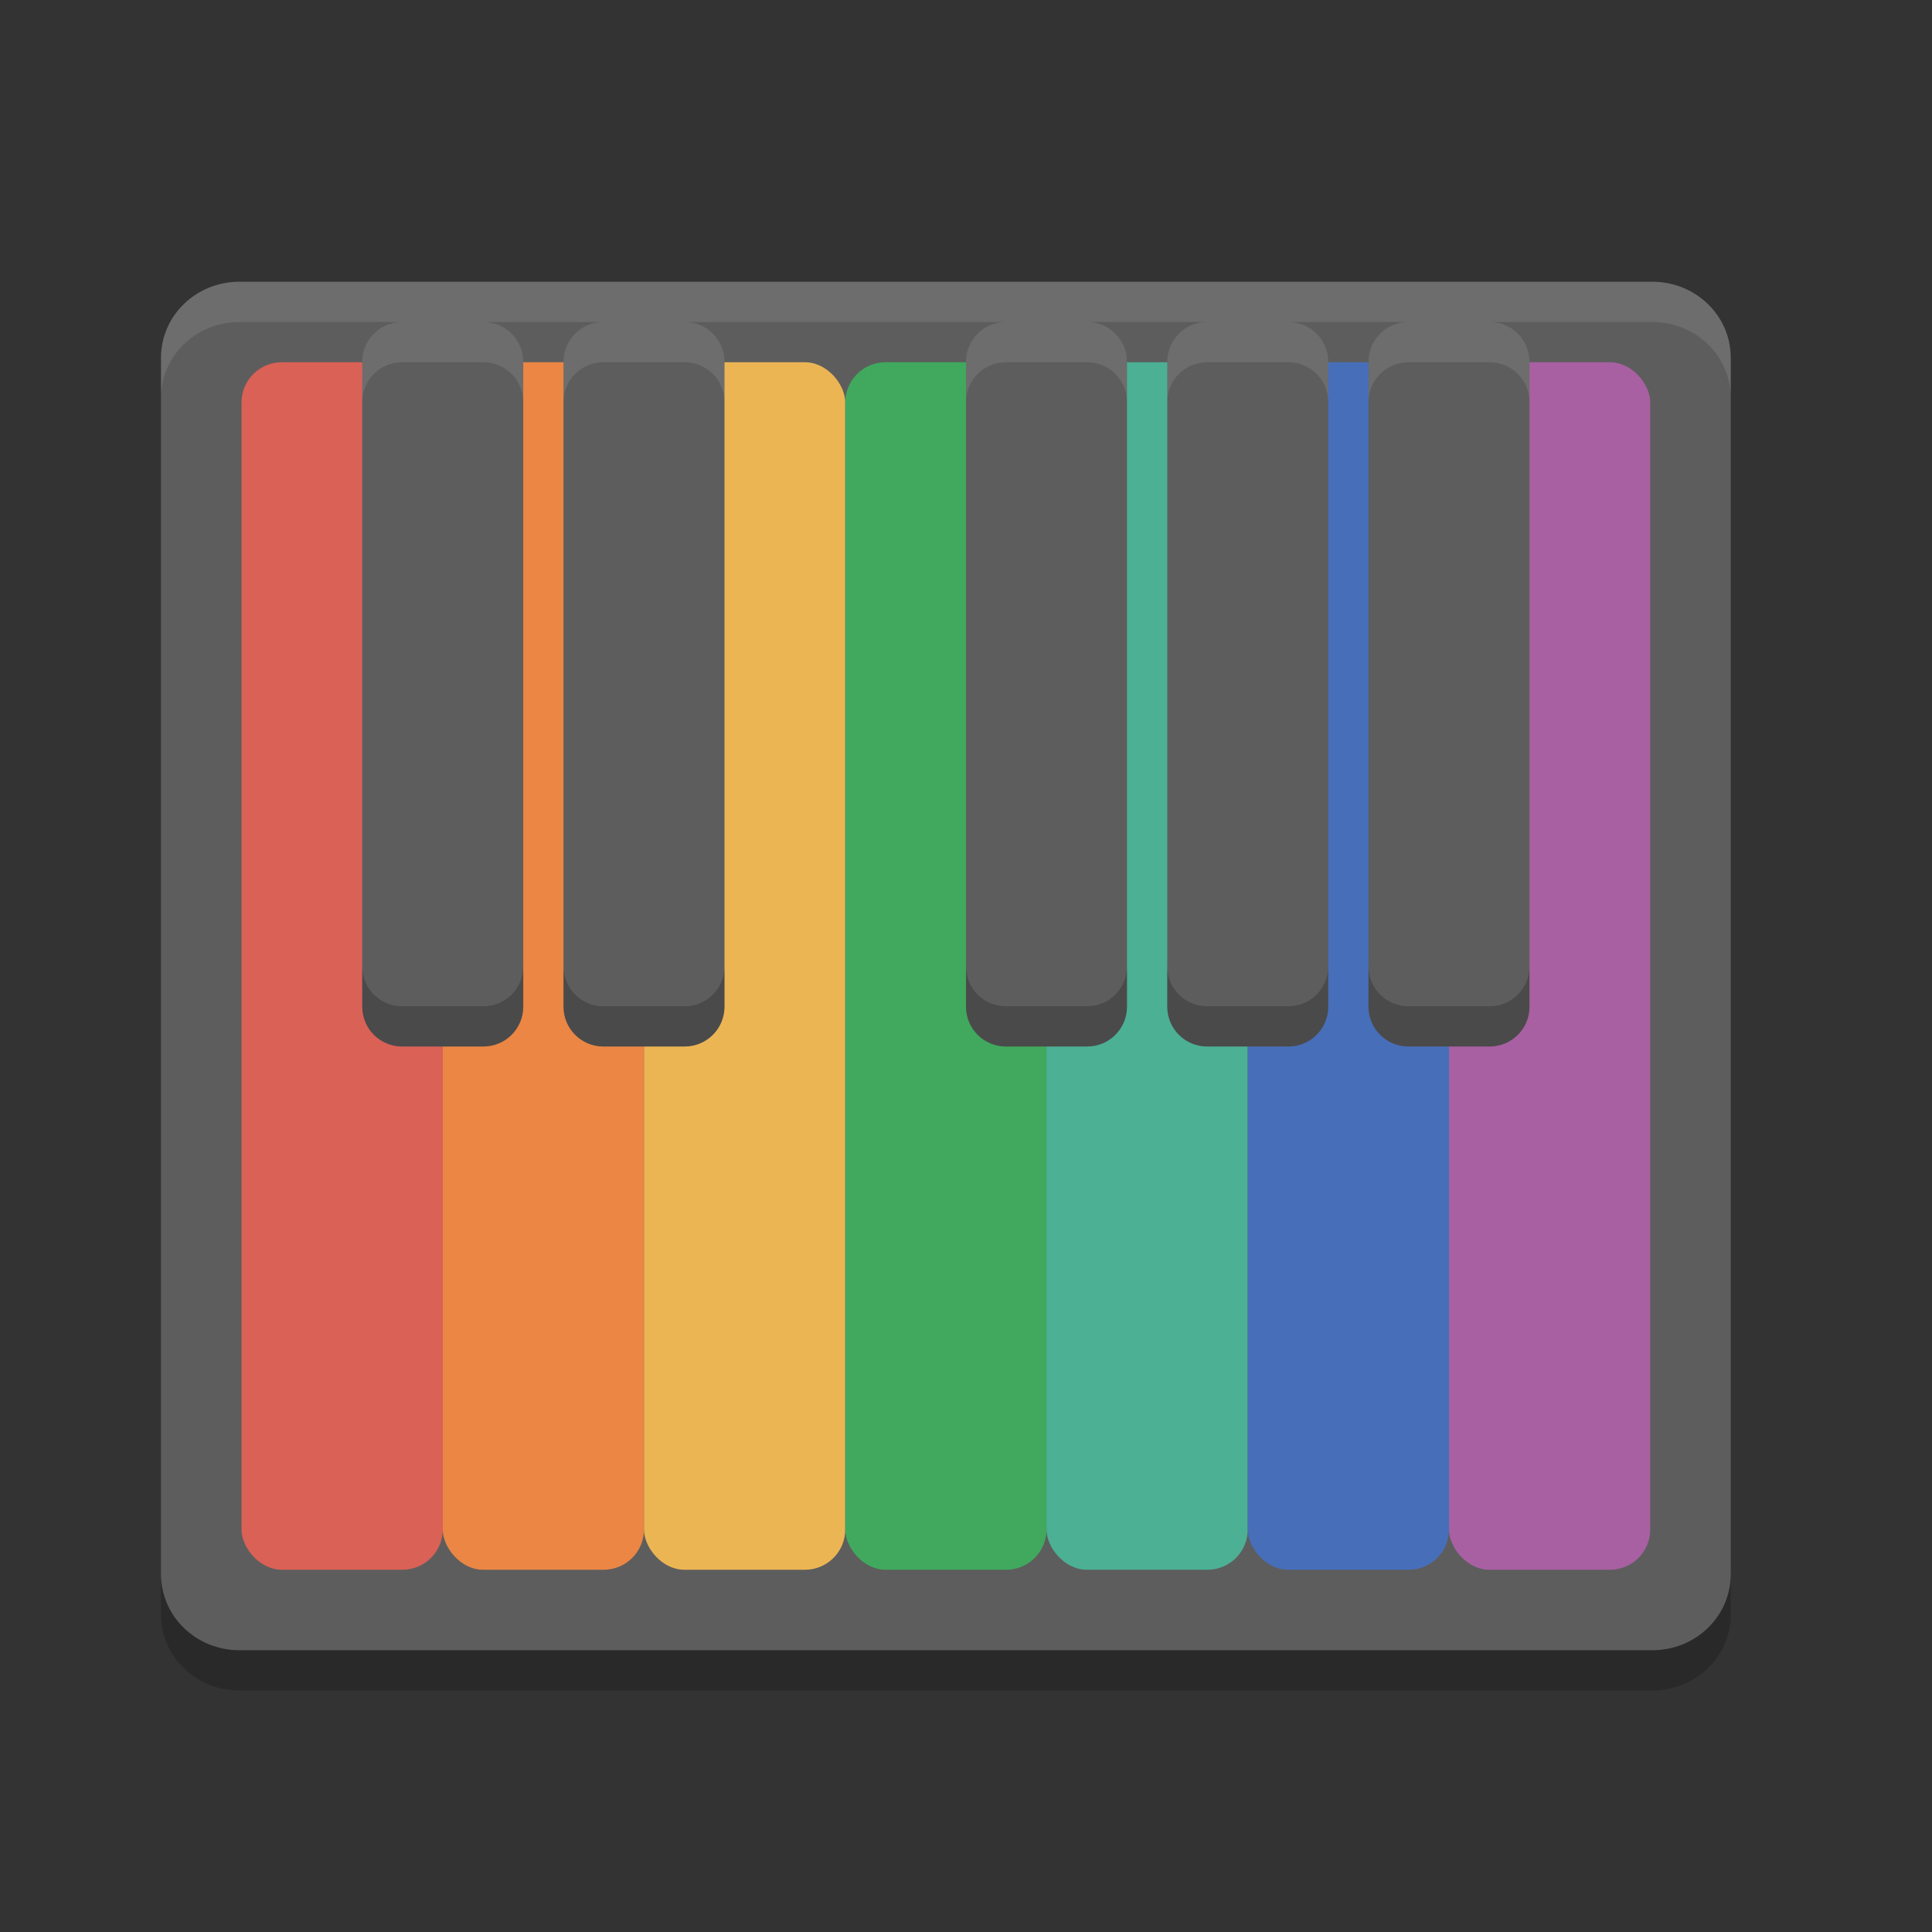<?xml version="1.0" encoding="UTF-8" standalone="no"?>
<svg xmlns="http://www.w3.org/2000/svg" height="48" width="48" version="1">
 <rect width="100%" height="100%" fill="#333333" stroke="none"/>
 <path d="m43 39.111v-30.222c0-1.047-0.87-1.889-1.95-1.889h-35.1c-1.08 0-1.95 0.842-1.95 1.889v30.222c0 1.047 0.87 1.889 1.95 1.889h35.1c1.08 0 1.95-0.842 1.95-1.889z" fill="#5d5d5d"/>
 <rect ry="1" height="30" width="5" y="9" x="6" fill="#da6156"/>
 <rect ry="1" height="30" width="5" y="9" x="11" fill="#eb8644"/>
 <rect ry="1" height="30" width="5" y="9" x="16" fill="#ecb554"/>
 <rect ry="1" height="30" width="5" y="9" x="21" fill="#40a95d"/>
 <rect ry="1" height="30" width="5" y="9" x="26" fill="#4cb094"/>
 <rect ry="1" height="30" width="5" y="9" x="31" fill="#476eb9"/>
 <rect ry="1" height="30" width="5" y="9" x="36" fill="#a860a2"/>
 <path fill="#5d5d5d" d="m9.99 8c-0.548 0-0.99 0.442-0.99 0.99v16.02c0 0.548 0.442 0.99 0.99 0.99h2.02c0.548 0 0.99-0.442 0.99-0.99v-16.02c0-0.548-0.442-0.99-0.99-0.99h-2.02zm5 0c-0.548 0-0.99 0.442-0.99 0.99v16.02c0 0.548 0.442 0.99 0.99 0.99h2.02c0.548 0 0.99-0.442 0.99-0.99v-16.02c0-0.548-0.442-0.99-0.99-0.99h-2.02zm10 0c-0.548 0-0.99 0.442-0.99 0.99v16.02c0 0.548 0.442 0.99 0.99 0.99h2.02c0.548 0 0.99-0.442 0.99-0.99v-16.02c0-0.548-0.442-0.99-0.99-0.99h-2.02zm5 0c-0.548 0-0.99 0.442-0.99 0.99v16.02c0 0.548 0.442 0.99 0.99 0.99h2.02c0.548 0 0.99-0.442 0.99-0.99v-16.02c0-0.548-0.442-0.99-0.99-0.99h-2.02zm5 0c-0.548 0-0.99 0.442-0.99 0.99v16.02c0 0.548 0.442 0.99 0.99 0.99h2.02c0.548 0 0.99-0.442 0.99-0.99v-16.02c0-0.548-0.442-0.99-0.99-0.99h-2.02z"/>
 <path opacity=".1" fill="#fff" d="m5.949 7c-1.08 0-1.949 0.842-1.949 1.889v1c0-1.046 0.869-1.889 1.949-1.889h35.102c1.08 0 1.949 0.842 1.949 1.889v-1c0-1.046-0.869-1.889-1.949-1.889h-35.102z"/>
 <path opacity=".1" fill="#fff" d="m9.99 8c-0.548 0-0.99 0.442-0.99 0.99v1c0-0.548 0.442-0.99 0.99-0.99h2.02c0.548 0 0.99 0.442 0.99 0.99v-1c0-0.548-0.442-0.99-0.99-0.99h-2.02zm5 0c-0.548 0-0.99 0.442-0.99 0.99v1c0-0.548 0.442-0.99 0.99-0.99h2.02c0.548 0 0.99 0.442 0.99 0.99v-1c0-0.548-0.442-0.99-0.99-0.99h-2.02zm10 0c-0.548 0-0.99 0.442-0.99 0.99v1c0-0.548 0.442-0.99 0.99-0.99h2.02c0.548 0 0.99 0.442 0.99 0.99v-1c0-0.548-0.442-0.99-0.99-0.99h-2.02zm5 0c-0.548 0-0.99 0.442-0.99 0.99v1c0-0.548 0.442-0.99 0.99-0.99h2.02c0.548 0 0.99 0.442 0.99 0.99v-1c0-0.548-0.442-0.99-0.99-0.99h-2.02zm5 0c-0.548 0-0.99 0.442-0.99 0.99v1c0-0.548 0.442-0.99 0.99-0.99h2.02c0.548 0 0.99 0.442 0.99 0.99v-1c0-0.548-0.442-0.99-0.99-0.99h-2.02z"/>
 <path opacity=".2" d="m4 39.111v1c0 1.047 0.869 1.889 1.949 1.889h35.102c1.08 0 1.949-0.842 1.949-1.889v-1c0 1.047-0.869 1.889-1.949 1.889h-35.102c-1.08 0-1.949-0.842-1.949-1.889z"/>
 <path opacity=".2" style="color:#000000" d="m9 24.01v1c0 0.548 0.442 0.99 0.99 0.99h2.02c0.548 0 0.99-0.442 0.99-0.99v-1c0 0.548-0.442 0.99-0.99 0.99h-2.02c-0.548 0-0.99-0.442-0.99-0.99zm5 0v1c0 0.548 0.442 0.99 0.99 0.99h2.02c0.548 0 0.99-0.442 0.99-0.99v-1c0 0.548-0.442 0.99-0.99 0.99h-2.02c-0.548 0-0.99-0.442-0.99-0.99zm10 0v1c0 0.548 0.442 0.99 0.99 0.99h2.02c0.548 0 0.99-0.442 0.99-0.99v-1c0 0.548-0.442 0.99-0.99 0.99h-2.02c-0.548 0-0.99-0.442-0.99-0.99zm5 0v1c0 0.548 0.442 0.99 0.99 0.99h2.02c0.548 0 0.99-0.442 0.99-0.99v-1c0 0.548-0.442 0.99-0.99 0.99h-2.02c-0.548 0-0.99-0.442-0.99-0.99zm5 0v1c0 0.548 0.442 0.99 0.99 0.99h2.02c0.548 0 0.99-0.442 0.99-0.99v-1c0 0.548-0.442 0.99-0.99 0.99h-2.02c-0.548 0-0.99-0.442-0.99-0.99z"/>
</svg>
